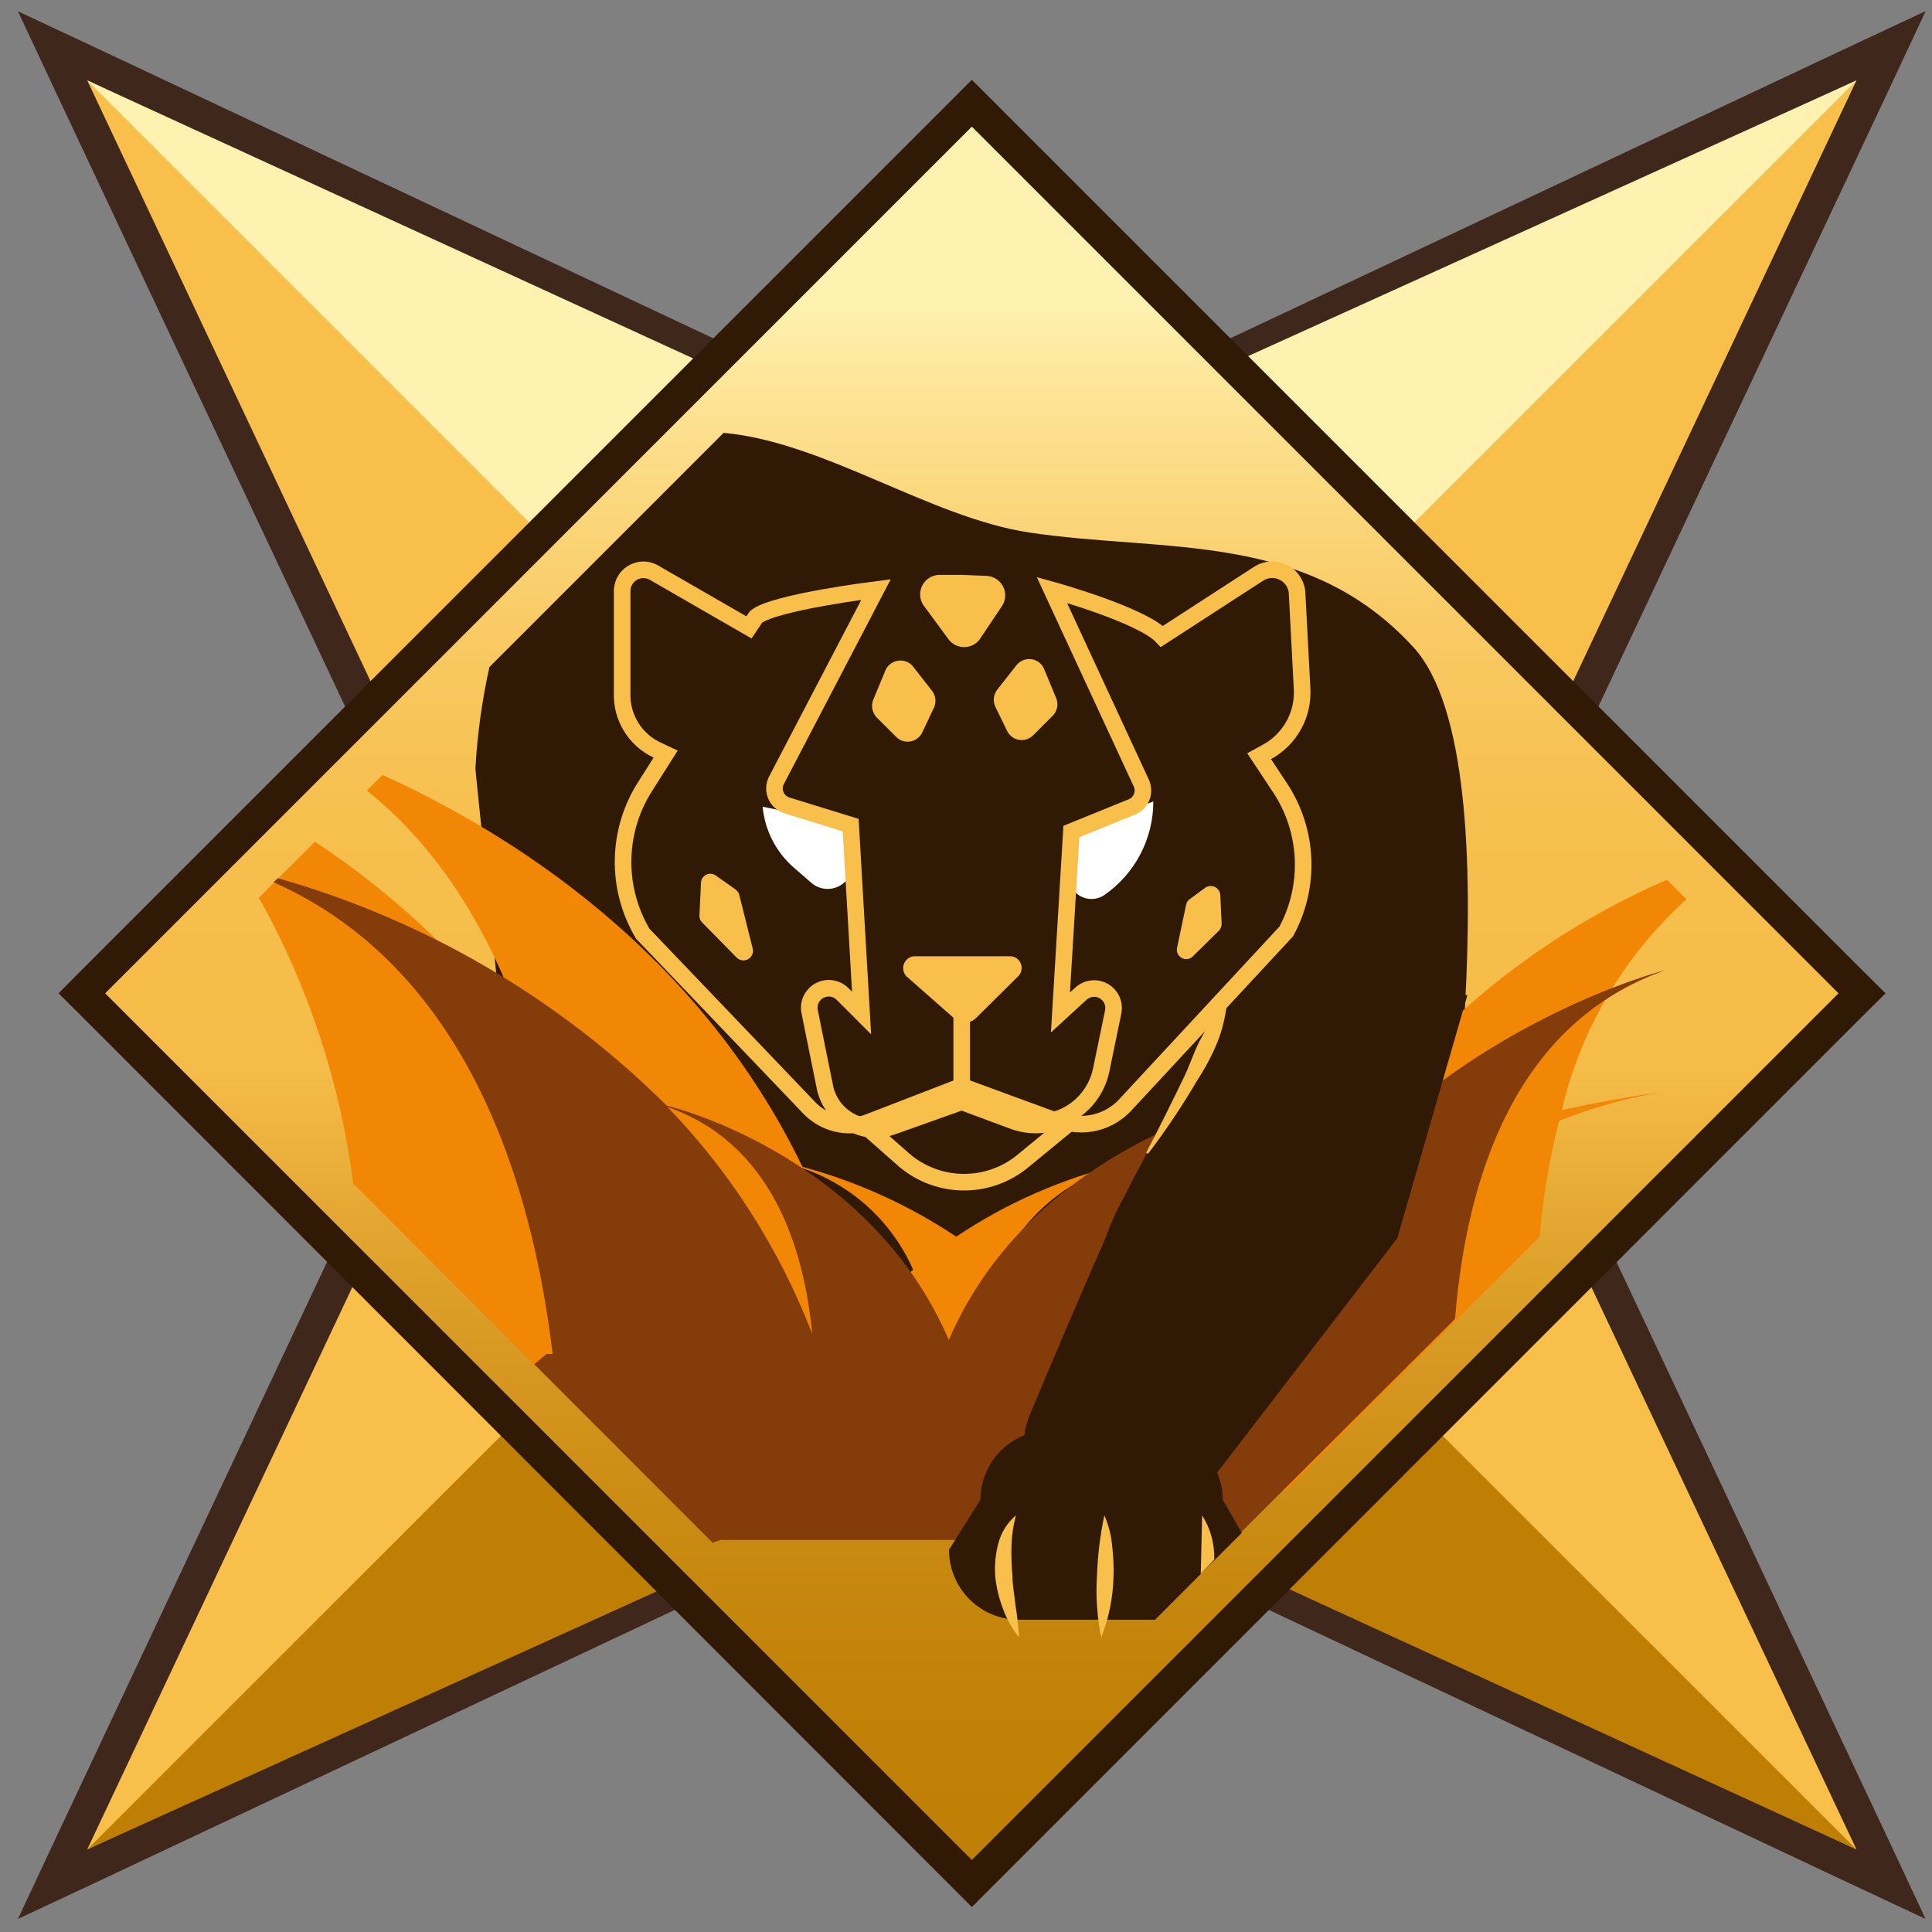 <svg width="99" height="99" viewBox="0 0 99 99" fill="none" xmlns="http://www.w3.org/2000/svg">
<rect x="0" y="0" width="99" height="99" fill="#808080" stroke="none"/>
<path d="M24.9 49.44L2.7 2.34L49.8 24.55L96.9 2.34L74.7 49.44L96.9 96.55L49.8 74.34L2.7 96.55L24.9 49.44Z" fill="#F9BF4B"/>
<path d="M95.13 4.12L73.76 49.44L95.13 94.77L49.8 73.4L4.47 94.77L25.84 49.44L4.47 4.12L49.8 25.48L95.13 4.12ZM98.67 0.57L94.4 2.57L49.8 23.57L5.19 2.58L0.92 0.58L2.92 4.85L23.92 49.45L2.92 94.06L0.92 98.33L5.19 96.33L49.8 75.33L94.4 96.33L98.67 98.33L96.67 94.06L75.67 49.45L96.67 4.85L98.67 0.58V0.57Z" fill="#3F271B"/>
<path d="M4.47 94.77L49.8 49.45L95.13 94.77L50.08 74.1L4.47 94.77Z" fill="#BF7E04"/>
<path d="M95.13 4.12L49.8 49.45L4.47 4.12L49.52 24.79L95.13 4.12Z" fill="#FFF2B1"/>
<path d="M49.803 5.287L4.187 50.902L49.803 96.517L95.418 50.902L49.803 5.287Z" fill="url(#paint0_linear)"/>
<path d="M49.8 6.49L94.21 50.9L49.8 95.31L5.39 50.9L49.8 6.49ZM49.8 4.09L48.6 5.29L4.19 49.7L3 50.9L4.21 52.1L48.6 96.52L49.8 97.72L51 96.52L95.41 52.1L96.62 50.9L95.41 49.7L51 5.29L49.8 4.09Z" fill="#301905"/>
<path d="M72.44 33.18C66.96 27.18 59.71 28.33 52.76 27.29C47.67 26.53 42.26 22.65 37.08 22.18L25.08 34.18C24.698 35.898 24.458 37.643 24.36 39.4L27 65.28H73.6C73.6 65.28 77.92 39.2 72.44 33.18Z" fill="#301905"/>
<path d="M86.42 46.08L85.42 45.08C78.029 48.283 71.82 53.712 67.66 60.61C62.6 62.75 57.7 65.78 55 70C54.042 68.132 52.743 66.46 51.17 65.07C51.746 63.755 52.611 62.586 53.7 61.65C54.788 60.713 56.073 60.033 57.46 59.66C54.442 60.385 51.577 61.641 49 63.37C46.585 61.757 43.924 60.547 41.12 59.79C35.75 48.68 26.12 42.67 19.6 39.71L18.8 40.51C22.96 43.84 25.55 48.64 27.14 53.66C24.135 49.518 20.409 45.951 16.14 43.13L13.27 46C15.802 50.53 17.441 55.503 18.1 60.65L32.81 75.35L41.81 72.85C41.635 73.471 41.498 74.102 41.4 74.74L47.84 75.56C47.84 75.74 47.84 75.84 47.84 75.84L49 75.7L50.13 75.84C50.13 75.84 50.13 75.74 50.13 75.56L56.57 74.74V74.57L62.81 75.29C62.81 75.47 62.75 75.63 62.73 75.81L65.89 76.38L78.89 63.38C79.063 61.376 79.397 59.39 79.89 57.44C81.605 56.753 83.388 56.254 85.21 55.95C85.21 55.95 83.13 56.21 80.03 56.88C81.01 52.713 83.239 48.945 86.42 46.08ZM44 68.22C43.359 65.334 42.393 62.529 41.12 59.86C42.374 60.287 43.525 60.969 44.501 61.864C45.477 62.76 46.257 63.848 46.79 65.06C45.738 65.999 44.801 67.06 44 68.22Z" fill="#F28705"/>
<path d="M85.32 49.72C85.32 49.72 69.47 53.67 62.88 69L55.56 69.08C55.86 64.43 57.44 58.57 63.15 56.66C63.15 56.66 52.74 59.12 48.62 68.66C44.7 59.56 35.13 56.88 34.17 56.66C28.62 51.144 21.759 47.132 14.23 45L14.02 45.21C23.9 49.6 27.27 60.59 28.32 69.38H28L27.38 69.91L36.51 79.05L36.92 78.91H62.38L63.05 79.06L74.56 67.58C75.15 60.29 77.66 52.43 85.32 49.72ZM34.19 56.72C39.51 58.57 41.19 63.86 41.62 68.35C39.95 64.01 37.423 60.052 34.19 56.71V56.72Z" fill="#843C0B"/>
<path d="M62.66 76.85C62.655 75.906 62.277 75.002 61.608 74.335C60.939 73.668 60.034 73.293 59.09 73.29H53.8C52.857 73.293 51.953 73.669 51.286 74.336C50.619 75.003 50.243 75.907 50.24 76.85L48.63 79.41C48.627 80.358 49.001 81.268 49.668 81.941C50.335 82.614 51.242 82.995 52.19 83H59.19L63.63 78.55L62.66 76.85Z" fill="#301905"/>
<path d="M63.17 48.56C63.17 48.56 59.56 57.84 58.25 60.07C57.48 61.39 54.82 67.61 52.77 72.5C51.54 75.42 54.23 78.37 57.89 78.12C58.713 78.083 59.517 77.859 60.241 77.466C60.965 77.073 61.591 76.52 62.07 75.85L71.6 63.45L75.19 51" fill="#301905"/>
<path d="M58.73 59.07C59.42 57.76 60.08 56.42 60.73 55.07C61.04 54.39 61.26 53.68 61.62 53.07C61.962 52.401 62.361 51.762 62.81 51.16H62.89C62.837 51.924 62.668 52.676 62.39 53.39C62.101 54.089 61.746 54.759 61.33 55.39C60.572 56.682 59.737 57.928 58.83 59.12L58.73 59.07Z" fill="#F9BF4B"/>
<path d="M52.06 77.65C51.922 78.162 51.845 78.689 51.83 79.22C51.817 79.727 51.834 80.235 51.88 80.74C51.88 81.25 51.99 81.74 52.04 82.29C52.127 82.827 52.188 83.367 52.22 83.91C51.87 83.47 51.594 82.977 51.4 82.45C51.197 81.923 51.063 81.371 51 80.81C50.955 80.239 51.005 79.664 51.15 79.11C51.293 78.54 51.611 78.029 52.06 77.65Z" fill="#F9BF4B"/>
<path d="M56.59 77.65C56.809 78.148 56.944 78.678 56.99 79.22C57.053 79.744 57.077 80.272 57.06 80.8C57.033 81.865 56.82 82.918 56.43 83.91C56.219 82.878 56.145 81.822 56.21 80.77C56.244 79.721 56.371 78.677 56.59 77.65Z" fill="#F9BF4B"/>
<path d="M62.22 79.92C62.246 79.118 62.03 78.327 61.6 77.65L61.53 80.65L62.22 79.92Z" fill="#F9BF4B"/>
<path d="M44.25 57.61L46.19 59.32C47.041 60.108 48.153 60.555 49.312 60.577C50.472 60.599 51.599 60.195 52.48 59.44L54.71 57.61" stroke="#F9BF4B" stroke-width="0.85" stroke-miterlimit="10"/>
<path d="M49.28 56.46V51.73" stroke="#F9BF4B" stroke-width="0.85" stroke-miterlimit="10"/>
<path d="M46.84 49H51.78C51.894 49.005 52.003 49.042 52.096 49.107C52.19 49.172 52.263 49.262 52.306 49.367C52.35 49.472 52.364 49.587 52.345 49.699C52.326 49.811 52.276 49.915 52.2 50L50 52.18C49.85 52.321 49.651 52.4 49.445 52.4C49.239 52.4 49.04 52.321 48.89 52.18L46.45 50.03C46.37 49.947 46.316 49.843 46.293 49.73C46.27 49.617 46.279 49.5 46.32 49.392C46.361 49.284 46.431 49.19 46.523 49.121C46.615 49.051 46.725 49.01 46.84 49Z" fill="#F9BF4B"/>
<path d="M54.9 42.61L54.76 44.87C54.755 45.084 54.809 45.296 54.916 45.481C55.023 45.667 55.178 45.82 55.366 45.923C55.554 46.026 55.767 46.076 55.98 46.066C56.194 46.057 56.402 45.989 56.58 45.87C57.357 45.333 57.992 44.616 58.431 43.78C58.87 42.944 59.099 42.014 59.1 41.07L54.9 42.61Z" fill="white"/>
<path d="M43.57 42.25L43.68 44.25C43.686 44.495 43.621 44.736 43.493 44.945C43.365 45.153 43.179 45.321 42.959 45.426C42.738 45.532 42.491 45.571 42.248 45.54C42.005 45.509 41.777 45.408 41.59 45.25L40.69 44.47C39.77 43.673 39.193 42.552 39.08 41.34L43.57 42.25Z" fill="white"/>
<path d="M65.62 40.41L64.52 38.75L64.94 38.52C65.517 38.2 65.99 37.723 66.306 37.144C66.621 36.565 66.765 35.908 66.72 35.25L66.47 30.48C66.471 30.254 66.413 30.031 66.3 29.835C66.187 29.639 66.024 29.476 65.828 29.363C65.632 29.25 65.409 29.192 65.183 29.193C64.957 29.194 64.735 29.255 64.54 29.37L59.54 32.61C58.49 31.5 53.9 30.23 53.9 30.23L58.48 40.12C58.533 40.232 58.562 40.353 58.566 40.477C58.57 40.6 58.549 40.723 58.504 40.838C58.459 40.953 58.392 41.058 58.305 41.146C58.218 41.234 58.114 41.303 58 41.35L54.9 42.61L54.34 51.88L55.43 50.88C55.587 50.751 55.781 50.673 55.984 50.657C56.187 50.64 56.39 50.686 56.566 50.788C56.742 50.891 56.883 51.044 56.969 51.228C57.056 51.413 57.084 51.619 57.05 51.82L56.43 54.82C56.311 55.402 56.04 55.943 55.645 56.387C55.25 56.831 54.744 57.163 54.18 57.35L54.35 57.42C54.919 57.627 55.537 57.661 56.126 57.519C56.714 57.377 57.248 57.064 57.66 56.62L65.91 47.73C66.525 46.597 66.823 45.319 66.772 44.03C66.721 42.742 66.323 41.491 65.62 40.41V40.41Z" stroke="#F9BF4B" stroke-width="0.85" stroke-miterlimit="10"/>
<path d="M42.29 55.8L41.48 51.8C41.447 51.594 41.479 51.383 41.571 51.196C41.664 51.009 41.813 50.856 41.997 50.758C42.181 50.66 42.391 50.622 42.598 50.649C42.805 50.676 42.998 50.768 43.15 50.91L44.15 51.91L43.59 42.28L40.35 41.28C40.219 41.243 40.099 41.178 39.996 41.089C39.894 40.999 39.813 40.888 39.76 40.764C39.706 40.639 39.681 40.504 39.686 40.368C39.691 40.233 39.727 40.1 39.79 39.98L44.89 30.21C44.89 30.21 39.65 30.86 38.74 31.61L38.38 32.15L33.47 29.32C33.301 29.233 33.113 29.191 32.924 29.199C32.734 29.207 32.55 29.265 32.389 29.366C32.229 29.467 32.097 29.608 32.008 29.775C31.919 29.943 31.875 30.13 31.88 30.32V35.53C31.863 36.126 32.018 36.715 32.327 37.226C32.635 37.736 33.084 38.147 33.62 38.41L34.11 38.64L33.11 40.22C32.368 41.348 31.959 42.661 31.929 44.011C31.899 45.36 32.249 46.691 32.94 47.85L41.47 56.77C41.787 57.1 42.179 57.349 42.612 57.497C43.045 57.645 43.507 57.687 43.96 57.62C43.551 57.481 43.184 57.242 42.892 56.924C42.6 56.606 42.393 56.219 42.29 55.8Z" stroke="#F9BF4B" stroke-width="0.85" stroke-miterlimit="10"/>
<path d="M44.49 57.51C44.284 57.588 44.069 57.642 43.85 57.67C44.44 57.926 45.105 57.947 45.71 57.73L49.28 56.46L51.97 57.46C52.685 57.71 53.465 57.71 54.18 57.46L49.28 55.66L44.49 57.51Z" stroke="#F9BF4B" stroke-width="0.85" stroke-miterlimit="10"/>
<path d="M49.32 29.46H48.09C47.916 29.471 47.747 29.527 47.601 29.622C47.456 29.718 47.337 29.851 47.258 30.006C47.179 30.162 47.143 30.336 47.152 30.51C47.161 30.684 47.215 30.853 47.31 31L48.62 32.78C48.714 32.899 48.833 32.995 48.969 33.06C49.105 33.126 49.254 33.16 49.405 33.16C49.556 33.16 49.705 33.126 49.841 33.06C49.977 32.995 50.096 32.899 50.19 32.78L51.38 31C51.463 30.852 51.508 30.686 51.509 30.516C51.511 30.347 51.469 30.18 51.388 30.031C51.307 29.882 51.189 29.756 51.046 29.665C50.903 29.573 50.739 29.52 50.57 29.51L49.32 29.46Z" fill="#F9BF4B"/>
<path d="M45.38 34.33L44.75 35.85C44.687 36.002 44.67 36.169 44.7 36.33C44.73 36.492 44.807 36.641 44.92 36.76L45.92 37.76C46.014 37.855 46.129 37.925 46.256 37.966C46.383 38.007 46.518 38.016 46.65 37.994C46.781 37.971 46.905 37.917 47.012 37.837C47.118 37.756 47.203 37.651 47.26 37.53L47.86 36.26C47.923 36.121 47.947 35.968 47.929 35.816C47.912 35.665 47.853 35.521 47.76 35.4L46.76 34.12C46.667 34.018 46.55 33.941 46.42 33.895C46.29 33.849 46.15 33.836 46.014 33.857C45.877 33.877 45.748 33.931 45.638 34.014C45.527 34.097 45.439 34.205 45.38 34.33Z" fill="#F9BF4B"/>
<path d="M53.49 34.25L54.12 35.77C54.184 35.922 54.201 36.09 54.169 36.252C54.137 36.415 54.057 36.563 53.94 36.68L52.94 37.68C52.845 37.774 52.729 37.845 52.602 37.885C52.474 37.925 52.339 37.933 52.207 37.91C52.076 37.886 51.952 37.831 51.846 37.749C51.74 37.667 51.656 37.561 51.6 37.44L51 36.21C50.936 36.07 50.912 35.914 50.929 35.761C50.947 35.608 51.006 35.462 51.1 35.34L52.1 34.07C52.189 33.963 52.305 33.88 52.435 33.828C52.565 33.777 52.706 33.76 52.844 33.778C52.983 33.796 53.115 33.849 53.228 33.931C53.341 34.014 53.431 34.123 53.49 34.25Z" fill="#F9BF4B"/>
<path d="M38.57 48.6L37.88 45.85C37.851 45.74 37.783 45.645 37.69 45.58L36.69 44.87C36.62 44.817 36.536 44.784 36.448 44.775C36.36 44.766 36.272 44.782 36.192 44.82C36.112 44.858 36.045 44.917 35.997 44.992C35.949 45.066 35.922 45.152 35.92 45.24L35.84 46.91C35.836 46.977 35.846 47.043 35.87 47.105C35.895 47.168 35.932 47.224 35.98 47.27L37.74 49.06C37.815 49.139 37.914 49.191 38.021 49.207C38.128 49.224 38.238 49.204 38.333 49.151C38.428 49.099 38.503 49.016 38.546 48.916C38.589 48.816 38.597 48.705 38.57 48.6Z" fill="#F9BF4B"/>
<path d="M60.31 48.59L60.78 46.36C60.79 46.301 60.813 46.245 60.845 46.196C60.878 46.146 60.92 46.103 60.97 46.07L61.76 45.49C61.831 45.44 61.914 45.41 62.001 45.403C62.088 45.396 62.175 45.412 62.253 45.45C62.332 45.487 62.399 45.545 62.447 45.617C62.496 45.69 62.524 45.773 62.53 45.86L62.6 47.31C62.604 47.377 62.595 47.445 62.573 47.508C62.55 47.572 62.516 47.63 62.47 47.68L61.13 49C61.059 49.074 60.966 49.123 60.865 49.141C60.764 49.158 60.661 49.143 60.569 49.097C60.477 49.051 60.403 48.977 60.356 48.886C60.31 48.795 60.293 48.691 60.31 48.59Z" fill="#F9BF4B"/>
<defs>
<linearGradient id="paint0_linear" x1="49.808" y1="5.283" x2="49.808" y2="96.513" gradientUnits="userSpaceOnUse">
<stop offset="0.11" stop-color="#FFF2B1"/>
<stop offset="0.15" stop-color="#FDE79C"/>
<stop offset="0.22" stop-color="#FBD87E"/>
<stop offset="0.29" stop-color="#F9CB66"/>
<stop offset="0.36" stop-color="#F7C355"/>
<stop offset="0.44" stop-color="#F6BE4B"/>
<stop offset="0.54" stop-color="#F6BC48"/>
<stop offset="0.55" stop-color="#F4BA46"/>
<stop offset="0.66" stop-color="#DDA029"/>
<stop offset="0.78" stop-color="#CC8D14"/>
<stop offset="0.89" stop-color="#C28208"/>
<stop offset="1" stop-color="#BF7E04"/>
</linearGradient>
</defs>
</svg>
